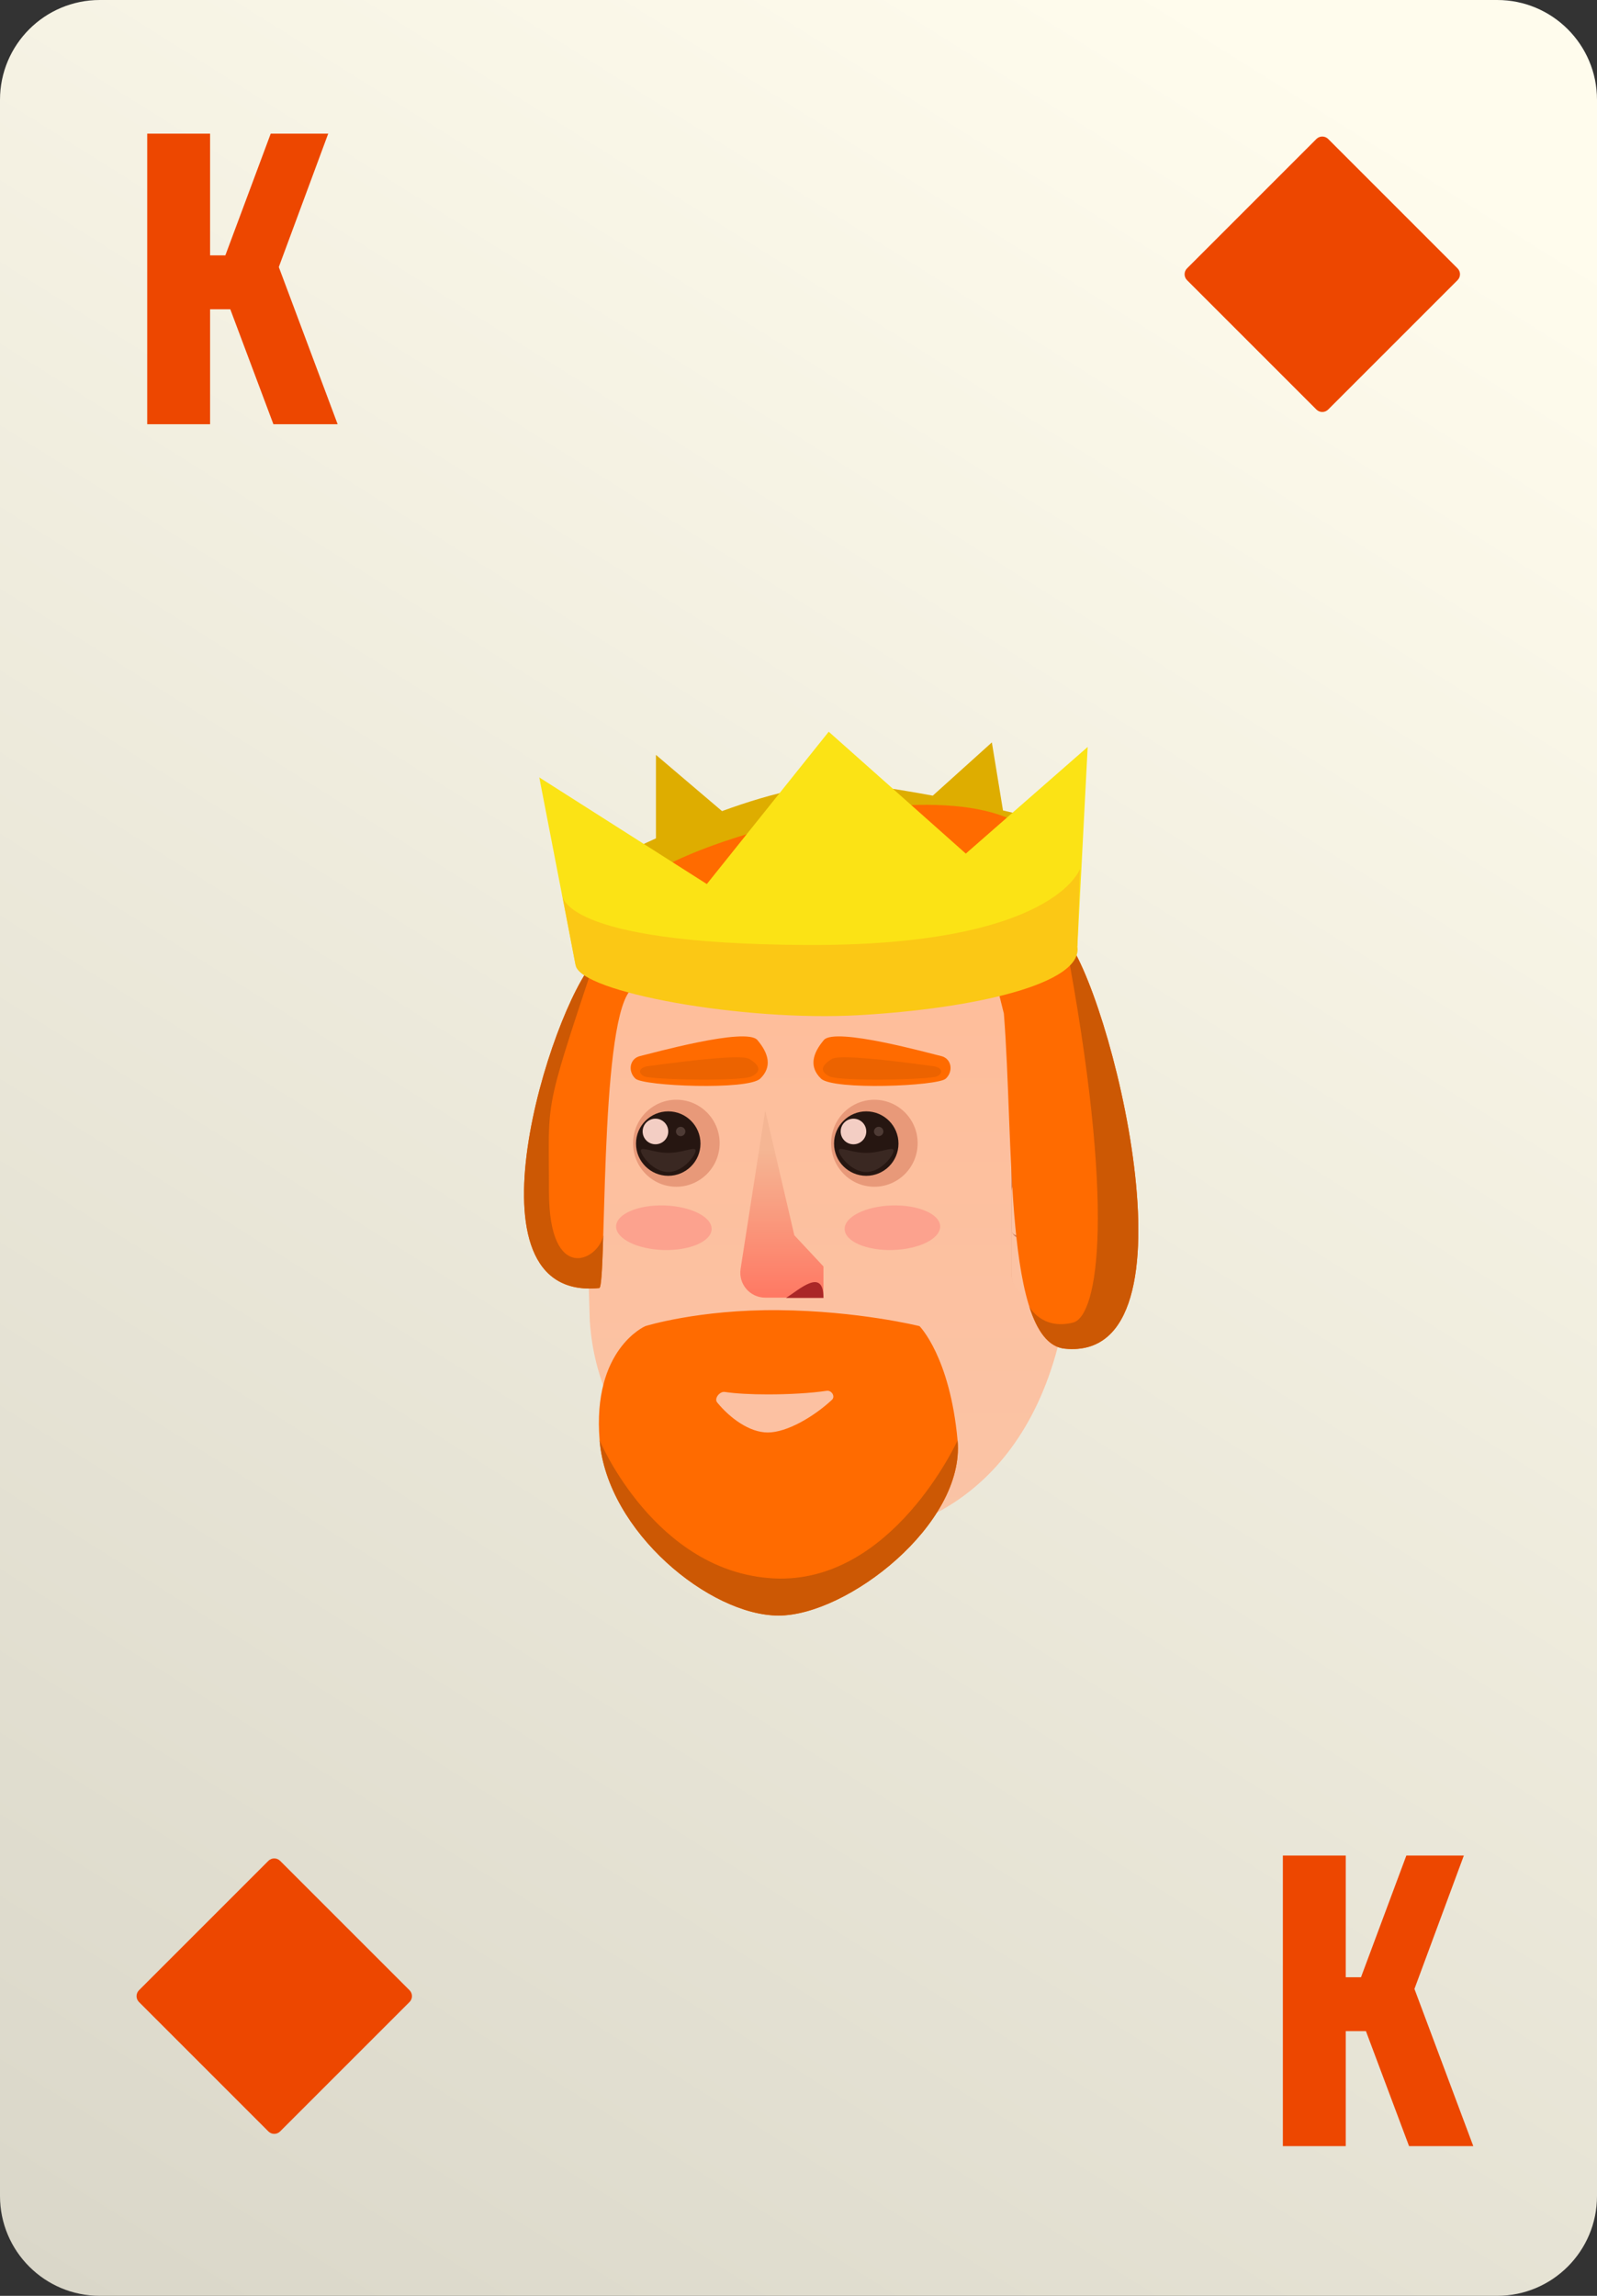 <svg width="64" height="92" viewBox="0 0 64 92" fill="none" xmlns="http://www.w3.org/2000/svg">
<rect x="0" y="0" width="64" height="92" fill="#333333" stroke="none"/>
<path d="M0 4C0 1.791 1.791 0 4 0H60C62.209 0 64 1.791 64 4V88C64 90.209 62.209 92 60 92H4C1.791 92 0 90.209 0 88V4Z" fill="url(#paint0_linear_2928_267499)"/>
<path d="M13.153 5.356L11.173 10.701L13.531 17H10.957L9.229 12.393H8.419V17H5.9V5.356H8.419V10.233H9.031L10.849 5.356H13.153Z" fill="#ED4700"/>
<path d="M58.664 74.356L56.684 79.701L59.042 86H56.468L54.74 81.393H53.931V86H51.411V74.356H53.931V79.233H54.542L56.36 74.356H58.664Z" fill="#ED4700"/>
<path d="M42.964 49.327C42.888 57.426 38.81 61.331 33.772 61.656C28.733 61.98 23.99 58.333 23.636 52.938C23.636 52.938 23.347 44.23 23.473 40.866C23.664 31.573 36.395 35.018 42.736 37.902C42.837 39.01 43.025 42.847 42.964 49.327Z" fill="url(#paint1_linear_2928_267499)"/>
<path d="M24.014 51.616C24.319 51.616 24.014 41.239 25.235 39.713L27.371 38.524C27.168 36.489 26.509 35.594 23.823 38.524C22.073 40.434 18.362 52.181 24.014 51.616Z" fill="#FF6B00"/>
<path d="M22 47.75C22 44 21.75 44.75 23.822 38.524C22.072 40.434 18.361 52.181 24.013 51.616C24.101 51.616 24.138 50.758 24.176 49.5C24 50.5 22 51.5 22 47.75Z" fill="#CC5804"/>
<path opacity="0.5" d="M40.533 45.283V46.729V51.019C40.533 52.457 43.411 52.132 43.942 51.019C45.33 48.114 44.026 43.362 42.454 43.362C40.882 43.362 40.533 44.385 40.533 45.283Z" fill="#D07F5E"/>
<path d="M40.533 45.283V46.729V51.019C40.533 52.457 42.915 52.132 43.355 51.019C44.503 48.114 43.424 43.362 42.123 43.362C40.822 43.362 40.533 44.385 40.533 45.283Z" fill="#FCC2A2"/>
<path d="M40.533 46.559V47.232V49.229C40.533 49.899 41.873 49.748 42.12 49.229C42.766 47.877 42.159 45.665 41.427 45.665C40.696 45.665 40.533 46.141 40.533 46.559Z" fill="#D07F5E"/>
<path d="M40.533 47.811V48.177V49.263C40.533 49.627 41.1 49.544 41.205 49.263C41.478 48.528 41.221 47.325 40.912 47.325C40.602 47.325 40.533 47.584 40.533 47.811Z" fill="#FCC2A2"/>
<path d="M36.772 45.912C36.717 46.873 35.897 47.608 34.941 47.553C33.985 47.498 33.255 46.674 33.31 45.713C33.365 44.752 34.185 44.017 35.141 44.073C36.097 44.128 36.828 44.951 36.772 45.912Z" fill="#E89979"/>
<path d="M36.007 45.827C36.007 46.54 35.429 47.118 34.715 47.118C34.002 47.118 33.424 46.54 33.424 45.827C33.424 45.114 34.002 44.535 34.715 44.535C35.429 44.535 36.007 45.114 36.007 45.827Z" fill="#261611"/>
<path opacity="0.1" d="M35.812 46.106C35.812 46.296 35.321 46.965 34.715 46.965C34.108 46.965 33.617 46.296 33.617 46.106C33.617 45.917 34.108 46.199 34.715 46.199C35.321 46.199 35.812 45.917 35.812 46.106Z" fill="#F3CEC4"/>
<path d="M34.716 45.342C34.716 45.625 34.486 45.855 34.203 45.855C33.919 45.855 33.69 45.625 33.69 45.342C33.69 45.058 33.919 44.829 34.203 44.829C34.486 44.829 34.716 45.058 34.716 45.342Z" fill="#F3CEC4"/>
<path opacity="0.2" d="M35.401 45.342C35.401 45.445 35.317 45.529 35.213 45.529C35.109 45.529 35.025 45.445 35.025 45.342C35.025 45.238 35.109 45.154 35.213 45.154C35.317 45.154 35.401 45.238 35.401 45.342Z" fill="#F3CEC4"/>
<path d="M32.903 43.224C32.412 42.752 32.566 42.207 33.016 41.677C33.465 41.147 37.298 42.224 37.713 42.318C38.128 42.413 38.223 42.922 37.902 43.224C37.581 43.525 33.393 43.695 32.903 43.224Z" fill="#FF6B00"/>
<path opacity="0.5" d="M33.238 43.131C32.815 42.919 32.948 42.673 33.336 42.435C33.723 42.196 37.031 42.681 37.389 42.723C37.747 42.766 37.829 42.995 37.552 43.131C37.275 43.266 33.661 43.343 33.238 43.131Z" fill="black" fill-opacity="0.15"/>
<path d="M30.465 43.224C30.955 42.752 30.801 42.207 30.352 41.677C29.902 41.147 26.069 42.224 25.654 42.318C25.239 42.413 25.145 42.922 25.465 43.224C25.786 43.525 29.974 43.695 30.465 43.224Z" fill="#FF6B00"/>
<path opacity="0.5" d="M30.129 43.131C30.552 42.919 30.419 42.673 30.032 42.435C29.644 42.196 26.336 42.681 25.978 42.723C25.62 42.766 25.538 42.995 25.815 43.131C26.092 43.266 29.706 43.343 30.129 43.131Z" fill="black" fill-opacity="0.15"/>
<path d="M28.837 45.912C28.781 46.873 27.961 47.608 27.005 47.553C26.049 47.498 25.319 46.674 25.374 45.713C25.43 44.752 26.25 44.017 27.206 44.072C28.162 44.127 28.892 44.951 28.837 45.912Z" fill="#E89979"/>
<path d="M28.072 45.827C28.072 46.54 27.493 47.118 26.78 47.118C26.067 47.118 25.488 46.54 25.488 45.827C25.488 45.113 26.067 44.535 26.78 44.535C27.493 44.535 28.072 45.113 28.072 45.827Z" fill="#261611"/>
<path opacity="0.1" d="M27.876 46.106C27.876 46.296 27.385 46.965 26.779 46.965C26.173 46.965 25.682 46.296 25.682 46.106C25.682 45.917 26.173 46.198 26.779 46.198C27.385 46.198 27.876 45.917 27.876 46.106Z" fill="#F3CEC4"/>
<path d="M26.78 45.341C26.78 45.625 26.55 45.854 26.267 45.854C25.984 45.854 25.754 45.625 25.754 45.341C25.754 45.058 25.984 44.828 26.267 44.828C26.55 44.828 26.78 45.058 26.78 45.341Z" fill="#F3CEC4"/>
<path opacity="0.2" d="M27.465 45.341C27.465 45.445 27.381 45.529 27.278 45.529C27.174 45.529 27.09 45.445 27.09 45.341C27.09 45.238 27.174 45.154 27.278 45.154C27.381 45.154 27.465 45.238 27.465 45.341Z" fill="#F3CEC4"/>
<path d="M29.68 50.846L30.667 44.5L31.833 49.5L33 50.75V52H30.668C30.054 52 29.585 51.453 29.68 50.846Z" fill="url(#paint2_linear_2928_267499)"/>
<path d="M24.03 57.719C23.725 54.057 25.861 53.141 25.861 53.141C25.861 53.141 27.998 52.471 31.203 52.501C34.407 52.531 36.849 53.141 36.849 53.141C36.849 53.141 38.07 54.362 38.375 57.719C38.68 61.077 33.95 64.74 31.203 64.74C28.456 64.74 24.335 61.382 24.03 57.719Z" fill="#FF6B00"/>
<path d="M31.202 64.739C28.455 64.739 24.334 61.382 24.029 57.719C24.029 57.719 26.249 63 31 63.25C35.749 63.5 38.375 57.719 38.375 57.719C38.68 61.077 33.949 64.739 31.202 64.739Z" fill="#CC5804"/>
<path d="M30.768 55.877C31.605 55.877 32.49 55.829 33.127 55.733C33.327 55.703 33.487 55.958 33.339 56.096C32.62 56.765 31.541 57.403 30.768 57.403C30.035 57.403 29.255 56.829 28.74 56.199C28.611 56.04 28.842 55.749 29.045 55.779C29.485 55.844 30.078 55.877 30.768 55.877Z" fill="#FCC1A2"/>
<path d="M42.672 54.045C40.23 53.801 40.637 45.702 40.23 40.615L39.315 36.953C39.518 34.918 39.986 34.633 42.672 37.563C44.422 39.472 48.324 54.61 42.672 54.045Z" fill="#FF6B00"/>
<path d="M43 53C44 52.75 44.75 48.5 42.671 37.563C44.421 39.472 48.323 54.61 42.671 54.045C42.016 53.98 41.566 53.348 41.25 52.362C41.25 52.362 41.753 53.312 43 53Z" fill="#CC5804"/>
<path d="M34.736 31.459C35.634 31.578 36.526 31.725 37.381 31.884L39.749 29.75L40.195 32.476C41.565 32.797 42.665 33.1 43.281 33.29L42.365 36.342C37.481 36.953 27.653 38.173 27.409 38.173C27.165 38.173 24.459 37.767 23.136 37.563L22.525 35.426C23.456 34.961 24.789 34.272 26.287 33.595L26.287 30.25L28.935 32.503C30.988 31.752 33.088 31.239 34.736 31.459Z" fill="#DEAD00"/>
<path d="M42.222 35.908C41.875 38.781 33.799 38.012 28.698 38.311L24.999 39.261C22.974 38.948 22.709 38.386 25.751 35.32C27.733 33.323 43.025 29.258 42.222 35.908Z" fill="#FF6B00"/>
<path d="M34.571 39.005C39.213 38.743 42.242 38.174 43.176 37.922L43.589 29.932L38.705 34.206L33.211 29.322L28.326 35.426L21.612 31.153L23.069 38.684C24.969 38.901 29.928 39.268 34.571 39.005Z" fill="#FBE315"/>
<path d="M34.41 40.681C39.052 40.419 43.427 39.421 43.175 37.922L43.281 34.816C43.281 34.816 42.25 37.922 32.293 37.868C22.336 37.814 22.526 35.836 22.526 35.836L23.068 38.684C23.266 39.761 29.767 40.944 34.41 40.681Z" fill="#FBC815"/>
<path d="M37.677 49.138C37.693 49.63 36.848 50.057 35.791 50.09C34.734 50.123 33.864 49.751 33.849 49.258C33.833 48.766 34.677 48.34 35.735 48.306C36.792 48.273 37.661 48.645 37.677 49.138Z" fill="#FCA28E"/>
<path d="M24.69 49.138C24.675 49.63 25.519 50.057 26.576 50.09C27.634 50.123 28.503 49.751 28.519 49.258C28.534 48.766 27.69 48.34 26.633 48.306C25.575 48.273 24.706 48.645 24.69 49.138Z" fill="#FCA28E"/>
<path d="M31.501 52.01C32.008 51.699 33.001 50.76 33.001 52.01L31.501 52.01Z" fill="#AA2727"/>
<path d="M47.57 11.226C47.44 11.096 47.44 10.885 47.57 10.755L52.755 5.569C52.885 5.439 53.096 5.439 53.227 5.569L58.412 10.755C58.542 10.885 58.542 11.096 58.412 11.226L53.227 16.411C53.096 16.542 52.885 16.542 52.755 16.411L47.57 11.226Z" fill="#ED4700"/>
<path d="M5.57 80.226C5.44 80.096 5.44 79.885 5.57 79.754L10.755 74.569C10.885 74.439 11.096 74.439 11.226 74.569L16.412 79.754C16.542 79.885 16.542 80.096 16.412 80.226L11.226 85.411C11.096 85.542 10.885 85.542 10.755 85.411L5.57 80.226Z" fill="#ED4700"/>
<defs>
<linearGradient id="paint0_linear_2928_267499" x1="2.065" y1="92" x2="56.642" y2="5.152" gradientUnits="userSpaceOnUse">
<stop stop-color="#DAD7C9"/>
<stop offset="1" stop-color="#FFFCED"/>
</linearGradient>
<linearGradient id="paint1_linear_2928_267499" x1="33.209" y1="34.816" x2="33.209" y2="61.676" gradientUnits="userSpaceOnUse">
<stop stop-color="#FFBC98"/>
<stop offset="1" stop-color="#FAC4A6"/>
</linearGradient>
<linearGradient id="paint2_linear_2928_267499" x1="31.108" y1="46.071" x2="31.108" y2="52.105" gradientUnits="userSpaceOnUse">
<stop stop-color="#F5B694"/>
<stop offset="1" stop-color="#FF7762"/>
</linearGradient>
</defs>
</svg>
